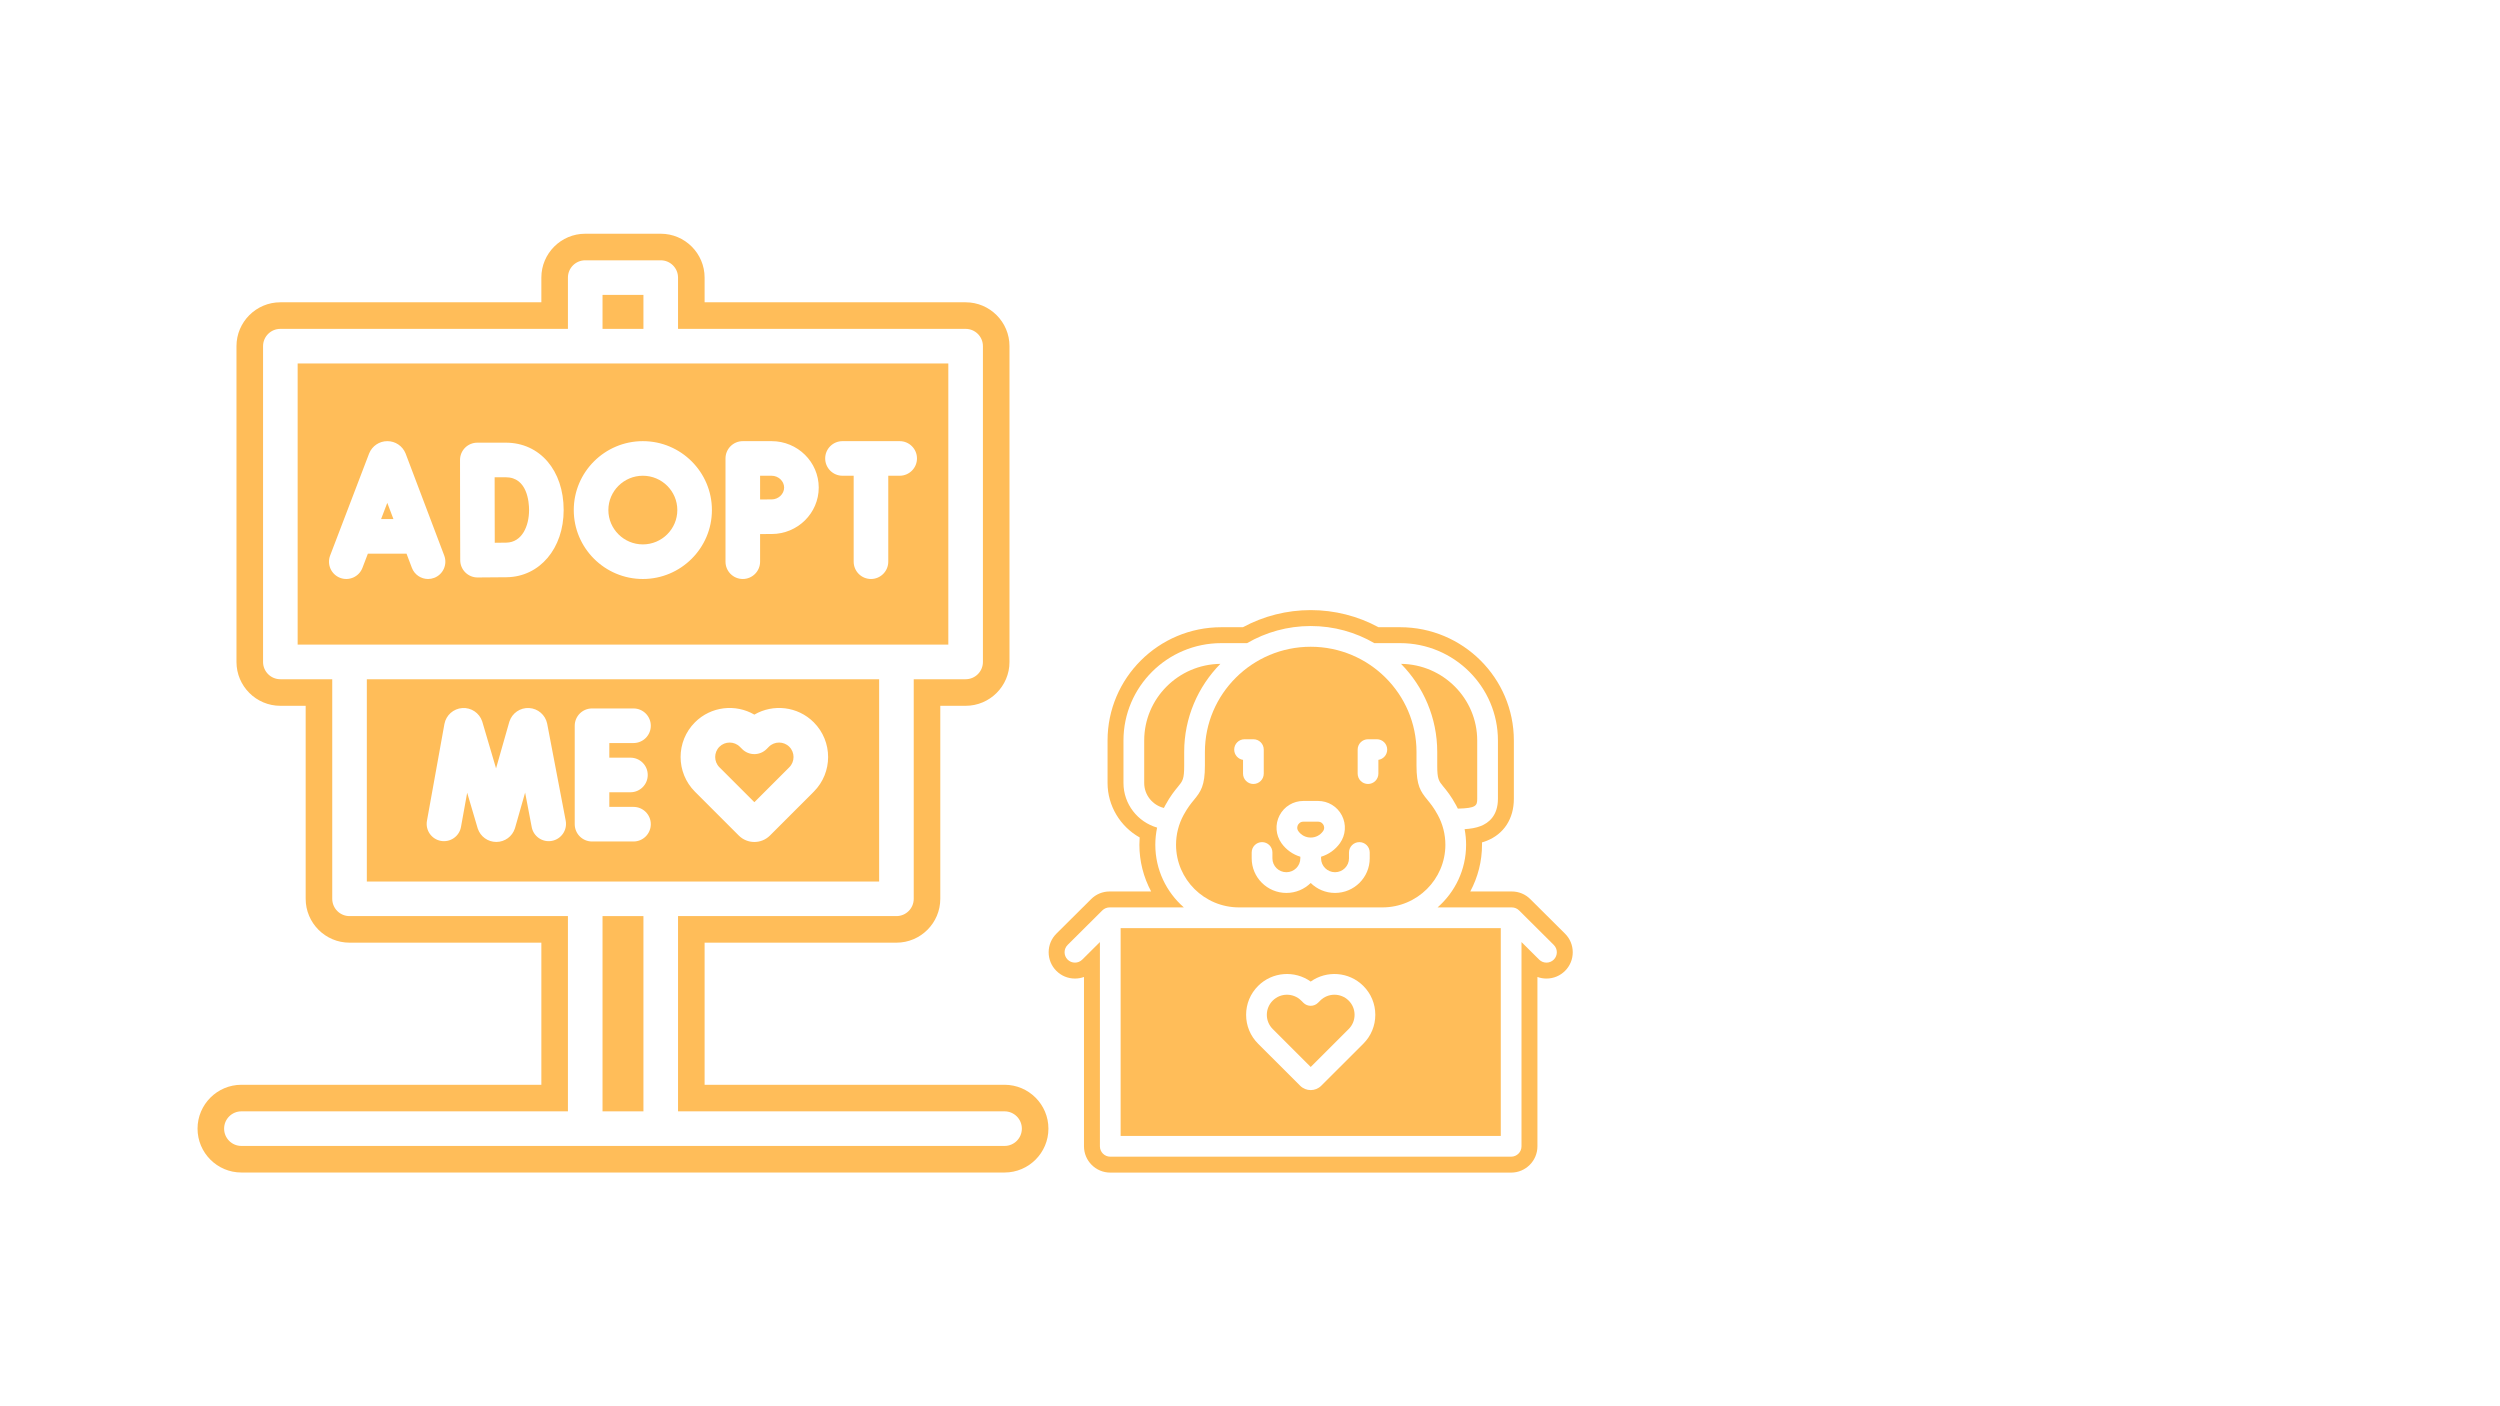 <svg xmlns="http://www.w3.org/2000/svg" xmlns:xlink="http://www.w3.org/1999/xlink" width="1920" zoomAndPan="magnify" viewBox="0 0 1440 810" height="1080" preserveAspectRatio="xMidYMid meet" version="1.0"><defs><clipPath id="2d5e36120c"><path d="M 113.785 134.629 L 603.887 134.629 L 603.887 675.332 L 113.785 675.332 Z M 113.785 134.629 " clip-rule="nonzero"/></clipPath><clipPath id="71a81aa95a"><path d="M 604.027 351.418 L 905.906 351.418 L 905.906 675.418 L 604.027 675.418 Z M 604.027 351.418 " clip-rule="nonzero"/></clipPath></defs><path fill="#ffbd59" d="M 518.219 274.027 L 511.641 274.027 L 511.641 323.535 C 511.641 329.035 507.18 333.5 501.68 333.5 C 496.18 333.5 491.715 329.035 491.715 323.535 L 491.715 274.027 L 485.266 274.027 C 479.766 274.027 475.305 269.562 475.305 264.062 C 475.305 258.562 479.766 254.102 485.266 254.102 L 518.219 254.102 C 523.719 254.102 528.18 258.562 528.18 264.062 C 528.18 269.562 523.719 274.027 518.219 274.027 Z M 444.457 307.594 C 442.852 307.594 440.375 307.605 437.812 307.613 L 437.812 323.535 C 437.812 329.035 433.348 333.5 427.848 333.5 C 422.348 333.5 417.887 329.035 417.887 323.535 L 417.887 264.062 C 417.887 258.562 422.348 254.102 427.848 254.102 L 444.457 254.102 C 459.414 254.102 471.59 266.094 471.59 280.844 C 471.59 295.59 459.414 307.594 444.457 307.594 Z M 370.281 333.5 C 348.34 333.5 330.492 315.684 330.492 293.793 C 330.492 271.902 348.34 254.102 370.281 254.102 C 392.219 254.102 410.062 271.902 410.062 293.793 C 410.062 315.684 392.219 333.5 370.281 333.5 Z M 291.984 332.484 C 287.289 332.57 275.582 332.613 275.09 332.621 L 275.051 332.621 C 272.418 332.621 269.898 331.574 268.031 329.723 C 266.148 327.863 265.094 325.332 265.09 322.691 C 265.09 322.691 265.008 301.766 265.008 293.734 C 265.008 287.148 264.973 264.957 264.973 264.957 C 264.965 262.316 266.012 259.777 267.879 257.895 C 269.75 256.031 272.289 254.977 274.934 254.977 L 291.324 254.977 C 310.957 254.977 324.668 270.938 324.668 293.793 C 324.668 315.887 310.922 332.152 291.984 332.484 Z M 250.086 332.852 C 248.93 333.289 247.734 333.5 246.562 333.5 C 242.543 333.5 238.75 331.047 237.242 327.062 L 234.148 318.895 L 211.902 318.895 L 208.773 327.078 C 206.809 332.227 201.055 334.801 195.91 332.844 C 190.773 330.871 188.195 325.121 190.16 319.977 L 212.559 261.344 C 212.586 261.273 212.617 261.195 212.652 261.113 C 214.398 256.852 218.508 254.102 223.113 254.102 L 223.121 254.102 C 227.723 254.102 231.824 256.852 233.578 261.105 C 233.617 261.195 233.652 261.281 233.68 261.363 L 255.879 320 C 257.828 325.148 255.238 330.898 250.086 332.852 Z M 546.234 209.355 L 171.445 209.355 L 171.445 371.309 L 546.234 371.309 L 546.234 209.355 " fill-opacity="1" fill-rule="nonzero"/><path fill="#ffbd59" d="M 444.457 274.027 L 437.812 274.027 L 437.812 287.688 C 440.375 287.68 442.852 287.664 444.457 287.664 C 448.363 287.664 451.66 284.539 451.66 280.844 C 451.66 277.145 448.363 274.027 444.457 274.027 " fill-opacity="1" fill-rule="nonzero"/><path fill="#ffbd59" d="M 370.281 274.027 C 359.332 274.027 350.422 282.895 350.422 293.793 C 350.422 304.695 359.332 313.574 370.281 313.574 C 381.238 313.574 390.137 304.695 390.137 293.793 C 390.137 282.895 381.238 274.027 370.281 274.027 " fill-opacity="1" fill-rule="nonzero"/><path fill="#ffbd59" d="M 219.516 298.965 L 226.609 298.965 L 223.074 289.641 Z M 219.516 298.965 " fill-opacity="1" fill-rule="nonzero"/><path fill="#ffbd59" d="M 291.324 274.902 L 284.91 274.902 C 284.926 281.699 284.938 290.098 284.938 293.734 C 284.938 298.051 284.957 306.117 284.98 312.637 C 287.551 312.613 290.043 312.594 291.633 312.562 C 300.691 312.406 304.742 303.02 304.742 293.793 C 304.742 289.359 303.77 274.902 291.324 274.902 " fill-opacity="1" fill-rule="nonzero"/><path fill="#ffbd59" d="M 370.617 169.859 L 347.055 169.859 L 347.055 189.43 L 370.617 189.43 L 370.617 169.859 " fill-opacity="1" fill-rule="nonzero"/><path fill="#ffbd59" d="M 468.727 456.023 L 443.492 481.266 C 441.012 483.738 437.762 484.98 434.504 484.98 C 431.258 484.98 428.008 483.742 425.535 481.266 L 400.293 456.023 C 389.27 445 389.27 427.074 400.293 416.055 C 409.547 406.797 423.695 405.316 434.504 411.625 C 445.324 405.316 459.473 406.797 468.727 416.055 C 479.75 427.074 479.75 445 468.727 456.023 Z M 363.141 436.418 C 368.645 436.418 373.098 440.879 373.098 446.379 C 373.098 451.883 368.645 456.34 363.141 456.34 L 350.969 456.34 L 350.969 464.773 L 364.902 464.773 C 370.406 464.773 374.863 469.234 374.863 474.734 C 374.863 480.238 370.406 484.699 364.902 484.699 L 341.008 484.699 C 335.508 484.699 331.043 480.238 331.043 474.734 L 331.043 418.031 C 331.043 412.527 335.508 408.066 341.008 408.066 L 364.902 408.066 C 370.406 408.066 374.863 412.527 374.863 418.031 C 374.863 423.535 370.406 427.992 364.902 427.992 L 350.969 427.992 L 350.969 436.418 Z M 317.926 484.34 C 312.523 485.371 307.305 481.832 306.27 476.426 L 302.469 456.535 L 296.68 476.84 C 296.652 476.953 296.613 477.066 296.578 477.18 C 295.074 481.812 290.797 484.938 285.93 484.961 L 285.863 484.961 C 281.023 484.961 276.742 481.887 275.203 477.289 C 275.164 477.172 275.121 477.055 275.09 476.934 L 269.09 456.609 L 265.527 476.324 C 264.555 481.734 259.371 485.332 253.953 484.355 C 248.547 483.379 244.941 478.199 245.922 472.785 L 255.977 417.055 C 255.984 417.012 256 416.977 256.004 416.941 C 256.965 411.922 261.199 408.184 266.301 407.836 C 271.398 407.488 276.098 410.637 277.727 415.477 C 277.766 415.598 277.801 415.719 277.84 415.832 L 285.723 442.578 L 293.32 415.93 C 293.359 415.816 293.391 415.699 293.43 415.582 C 295.012 410.727 299.656 407.527 304.77 407.828 C 309.871 408.109 314.141 411.812 315.168 416.812 C 315.172 416.852 315.18 416.895 315.188 416.93 L 325.84 472.68 C 326.875 478.09 323.332 483.301 317.926 484.34 Z M 506.383 391.238 L 211.293 391.238 L 211.293 507.746 L 506.383 507.746 L 506.383 391.238 " fill-opacity="1" fill-rule="nonzero"/><path fill="#ffbd59" d="M 442.852 430.148 L 441.555 431.449 C 437.66 435.348 431.355 435.348 427.473 431.449 L 426.168 430.148 C 424.539 428.527 422.406 427.711 420.277 427.711 C 418.137 427.711 416.004 428.527 414.375 430.148 C 411.133 433.398 411.133 438.684 414.375 441.938 L 434.516 462.062 L 454.641 441.938 C 457.887 438.684 457.887 433.398 454.641 430.148 C 451.391 426.902 446.102 426.902 442.852 430.148 " fill-opacity="1" fill-rule="nonzero"/><path fill="#ffbd59" d="M 347.055 640.133 L 370.617 640.133 L 370.617 527.672 L 347.055 527.672 L 347.055 640.133 " fill-opacity="1" fill-rule="nonzero"/><g clip-path="url(#2d5e36120c)"><path fill="#ffbd59" d="M 578.625 660.059 L 139.051 660.059 C 133.543 660.059 129.09 655.598 129.09 650.098 C 129.09 644.598 133.543 640.133 139.051 640.133 L 327.125 640.133 L 327.125 527.672 L 201.332 527.672 C 195.828 527.672 191.371 523.215 191.371 517.707 L 191.371 391.238 L 161.48 391.238 C 155.977 391.238 151.52 386.773 151.52 381.273 L 151.52 199.391 C 151.52 193.891 155.977 189.43 161.48 189.43 L 327.125 189.43 L 327.125 159.895 C 327.125 154.395 331.578 149.934 337.094 149.934 L 380.578 149.934 C 386.094 149.934 390.547 154.395 390.547 159.895 L 390.547 189.43 L 556.195 189.43 C 561.711 189.43 566.164 193.891 566.164 199.391 L 566.164 381.273 C 566.164 386.773 561.711 391.238 556.195 391.238 L 526.309 391.238 L 526.309 517.707 C 526.309 523.215 521.852 527.672 516.344 527.672 L 390.547 527.672 L 390.547 640.133 L 578.625 640.133 C 584.133 640.133 588.59 644.598 588.59 650.098 C 588.59 655.598 584.125 660.059 578.625 660.059 Z M 578.625 624.832 L 405.852 624.832 L 405.852 542.98 L 516.344 542.98 C 530.27 542.98 541.609 531.645 541.609 517.715 L 541.609 406.543 L 556.195 406.543 C 570.129 406.543 581.465 395.207 581.465 381.273 L 581.465 199.391 C 581.465 185.453 570.129 174.121 556.195 174.121 L 405.852 174.121 L 405.852 159.895 C 405.852 145.965 394.512 134.629 380.578 134.629 L 337.094 134.629 C 323.156 134.629 311.82 145.965 311.82 159.895 L 311.82 174.121 L 161.48 174.121 C 147.547 174.121 136.211 185.453 136.211 199.391 L 136.211 381.273 C 136.211 395.207 147.547 406.543 161.48 406.543 L 176.066 406.543 L 176.066 517.715 C 176.066 531.645 187.402 542.98 201.332 542.98 L 311.82 542.98 L 311.82 624.832 L 139.051 624.832 C 125.117 624.832 113.785 636.172 113.785 650.098 C 113.785 664.027 125.117 675.367 139.051 675.367 L 578.625 675.367 C 592.555 675.367 603.891 664.027 603.891 650.098 C 603.891 636.172 592.555 624.832 578.625 624.832 " fill-opacity="1" fill-rule="nonzero"/></g><path fill="#ffbd59" d="M 716.871 425.805 L 721.953 425.805 C 725.25 425.805 727.922 428.473 727.922 431.773 L 727.922 445.602 C 727.922 448.902 725.25 451.57 721.953 451.57 C 718.656 451.57 715.984 448.902 715.984 445.602 L 715.984 437.68 C 713.105 437.25 710.902 434.77 710.902 431.773 C 710.902 428.473 713.574 425.805 716.871 425.805 Z M 732.91 491.031 L 732.91 494.422 C 732.91 498.816 736.52 502.395 740.953 502.395 C 745.387 502.395 748.996 498.816 748.996 494.422 L 748.996 493.48 C 744.656 492.172 740.805 489.441 738.125 485.672 C 734.781 480.953 734.352 474.836 737.004 469.703 C 739.664 464.551 744.934 461.344 750.754 461.344 L 759.18 461.344 C 764.996 461.344 770.266 464.551 772.93 469.703 C 775.582 474.836 775.152 480.953 771.812 485.672 C 769.125 489.441 765.277 492.172 760.934 493.48 L 760.934 494.422 C 760.934 498.816 764.543 502.395 768.977 502.395 C 773.41 502.395 777.02 498.816 777.02 494.422 L 777.02 491.031 C 777.02 487.73 779.695 485.062 782.988 485.062 C 786.289 485.062 788.957 487.73 788.957 491.031 L 788.957 494.422 C 788.957 505.402 780 514.332 768.977 514.332 C 763.527 514.332 758.574 512.145 754.965 508.602 C 751.355 512.145 746.41 514.332 740.953 514.332 C 729.938 514.332 720.973 505.402 720.973 494.422 L 720.973 491.031 C 720.973 487.73 723.641 485.062 726.941 485.062 C 730.238 485.062 732.91 487.73 732.91 491.031 Z M 782.012 431.773 C 782.012 428.473 784.684 425.805 787.98 425.805 L 793.059 425.805 C 796.363 425.805 799.031 428.473 799.031 431.773 C 799.031 434.77 796.824 437.25 793.949 437.68 L 793.949 445.602 C 793.949 448.902 791.273 451.57 787.98 451.57 C 784.684 451.57 782.012 448.902 782.012 445.602 Z M 713.688 522.664 L 796.25 522.664 C 816.254 522.664 832.535 506.484 832.535 486.59 C 832.535 480.602 831.027 474.676 828.18 469.445 C 825.852 465.164 823.938 462.844 822.246 460.785 C 818.199 455.867 815.906 452.523 815.906 440.977 L 815.906 433.129 C 815.906 399.715 788.57 372.531 754.965 372.531 C 721.363 372.531 694.027 399.715 694.027 433.129 L 694.027 440.977 C 694.027 452.523 691.734 455.867 687.688 460.785 C 685.996 462.844 684.082 465.164 681.75 469.445 C 678.902 474.676 677.398 480.602 677.398 486.59 C 677.398 506.484 693.68 522.664 713.688 522.664 " fill-opacity="1" fill-rule="nonzero"/><path fill="#ffbd59" d="M 827.848 440.977 C 827.848 448.805 828.688 449.82 831.465 453.199 C 833.293 455.414 835.793 458.453 838.664 463.73 C 839.031 464.406 839.383 465.086 839.715 465.773 C 850.316 465.523 850.875 464.023 850.875 460.098 L 850.875 426.516 C 850.875 402.355 831.238 382.664 807 382.383 C 819.887 395.477 827.848 413.395 827.848 433.129 L 827.848 440.977 " fill-opacity="1" fill-rule="nonzero"/><path fill="#ffbd59" d="M 754.965 482.43 C 757.828 482.43 760.418 481.094 762.07 478.758 C 763.168 477.219 762.613 475.742 762.32 475.184 C 762.027 474.613 761.129 473.285 759.18 473.285 L 750.758 473.285 C 748.805 473.285 747.906 474.613 747.609 475.184 C 747.324 475.742 746.766 477.219 747.863 478.758 C 749.516 481.094 752.105 482.43 754.965 482.43 " fill-opacity="1" fill-rule="nonzero"/><g clip-path="url(#71a81aa95a)"><path fill="#ffbd59" d="M 894.996 552.719 C 893.832 553.891 892.297 554.477 890.762 554.477 C 889.242 554.477 887.719 553.898 886.555 552.738 L 876.387 542.629 L 876.387 660.281 C 876.387 663.574 873.719 666.25 870.418 666.25 L 639.516 666.25 C 636.215 666.25 633.543 663.574 633.543 660.281 L 633.543 542.629 L 623.379 552.738 C 621.043 555.066 617.262 555.055 614.934 552.719 C 612.609 550.379 612.621 546.598 614.957 544.277 L 634.941 524.398 C 636.055 523.289 637.57 522.664 639.148 522.664 L 681.891 522.664 C 671.824 513.855 665.461 500.957 665.461 486.59 C 665.461 483.258 665.812 479.941 666.496 476.699 C 655.316 473.457 647.121 463.164 647.121 451 L 647.121 426.516 C 647.121 395.598 672.391 370.445 703.457 370.445 L 718.32 370.445 C 729.094 364.184 741.617 360.59 754.965 360.59 C 768.32 360.59 780.848 364.184 791.613 370.445 L 806.48 370.445 C 837.543 370.445 862.812 395.598 862.812 426.516 L 862.812 460.098 C 862.812 469.855 857.43 474.023 852.91 475.801 C 850.098 476.906 846.914 477.391 843.617 477.598 C 844.188 480.555 844.473 483.57 844.473 486.59 C 844.473 500.957 838.109 513.855 828.043 522.664 L 870.781 522.664 C 872.363 522.664 873.875 523.289 874.992 524.398 L 894.973 544.277 C 897.312 546.598 897.324 550.379 894.996 552.719 Z M 901.438 537.777 L 881.473 517.918 C 878.621 515.062 874.824 513.488 870.781 513.488 L 846.875 513.488 C 851.273 505.293 853.641 496.07 853.641 486.59 C 853.641 486.137 853.637 485.684 853.625 485.234 C 854.539 484.969 855.418 484.668 856.27 484.332 C 866.258 480.406 871.984 471.57 871.984 460.098 L 871.984 426.516 C 871.984 390.547 842.598 361.277 806.48 361.277 L 794.008 361.277 C 782.07 354.82 768.625 351.418 754.965 351.418 C 741.312 351.418 727.871 354.82 715.926 361.277 L 703.457 361.277 C 667.336 361.277 637.953 390.547 637.953 426.516 L 637.953 451 C 637.953 464.137 645.262 476.113 656.449 482.371 C 656.34 483.777 656.289 485.188 656.289 486.59 C 656.289 496.07 658.664 505.293 663.059 513.488 L 639.148 513.488 C 635.113 513.488 631.312 515.062 628.477 517.902 L 608.496 537.77 C 605.629 540.625 604.039 544.422 604.027 548.461 C 604.016 552.508 605.578 556.312 608.43 559.184 C 611.293 562.062 615.105 563.648 619.164 563.648 C 620.969 563.648 622.727 563.332 624.375 562.73 L 624.375 660.281 C 624.375 668.625 631.164 675.418 639.516 675.418 L 870.418 675.418 C 878.766 675.418 885.559 668.625 885.559 660.281 L 885.559 562.734 C 887.207 563.332 888.961 563.648 890.762 563.648 C 894.824 563.648 898.633 562.062 901.5 559.184 C 904.352 556.32 905.914 552.508 905.902 548.461 C 905.891 544.414 904.305 540.617 901.438 537.777 " fill-opacity="1" fill-rule="nonzero"/></g><path fill="#ffbd59" d="M 754.965 614.574 L 776.84 592.723 C 779.031 590.535 780.234 587.625 780.234 584.535 C 780.234 581.441 779.031 578.535 776.84 576.348 C 772.312 571.832 764.961 571.832 760.438 576.348 L 759.188 577.598 C 756.855 579.926 753.078 579.926 750.75 577.598 L 749.496 576.348 C 747.238 574.09 744.266 572.961 741.297 572.961 C 738.324 572.961 735.352 574.09 733.09 576.348 C 730.906 578.535 729.695 581.441 729.695 584.535 C 729.695 587.625 730.906 590.535 733.09 592.723 L 754.965 614.574 " fill-opacity="1" fill-rule="nonzero"/><path fill="#ffbd59" d="M 682.09 440.977 L 682.09 433.129 C 682.09 413.395 690.043 395.477 702.934 382.383 C 678.695 382.664 659.062 402.355 659.062 426.516 L 659.062 451 C 659.062 457.945 663.898 463.793 670.406 465.383 C 670.688 464.828 670.973 464.281 671.27 463.73 C 674.141 458.453 676.648 455.414 678.469 453.199 C 681.25 449.82 682.09 448.805 682.09 440.977 " fill-opacity="1" fill-rule="nonzero"/><path fill="#ffbd59" d="M 724.652 567.902 C 732.895 559.664 745.781 558.828 754.965 565.383 C 764.152 558.828 777.035 559.668 785.281 567.902 C 789.727 572.34 792.176 578.25 792.176 584.531 C 792.176 590.816 789.727 596.723 785.281 601.168 L 761.035 625.383 C 759.367 627.059 757.168 627.895 754.965 627.895 C 752.77 627.895 750.574 627.059 748.895 625.383 L 724.652 601.168 C 720.207 596.723 717.762 590.816 717.762 584.531 C 717.762 578.25 720.207 572.34 724.652 567.902 Z M 645.484 654.309 L 864.449 654.309 L 864.449 534.602 L 645.484 534.602 L 645.484 654.309 " fill-opacity="1" fill-rule="nonzero"/></svg>